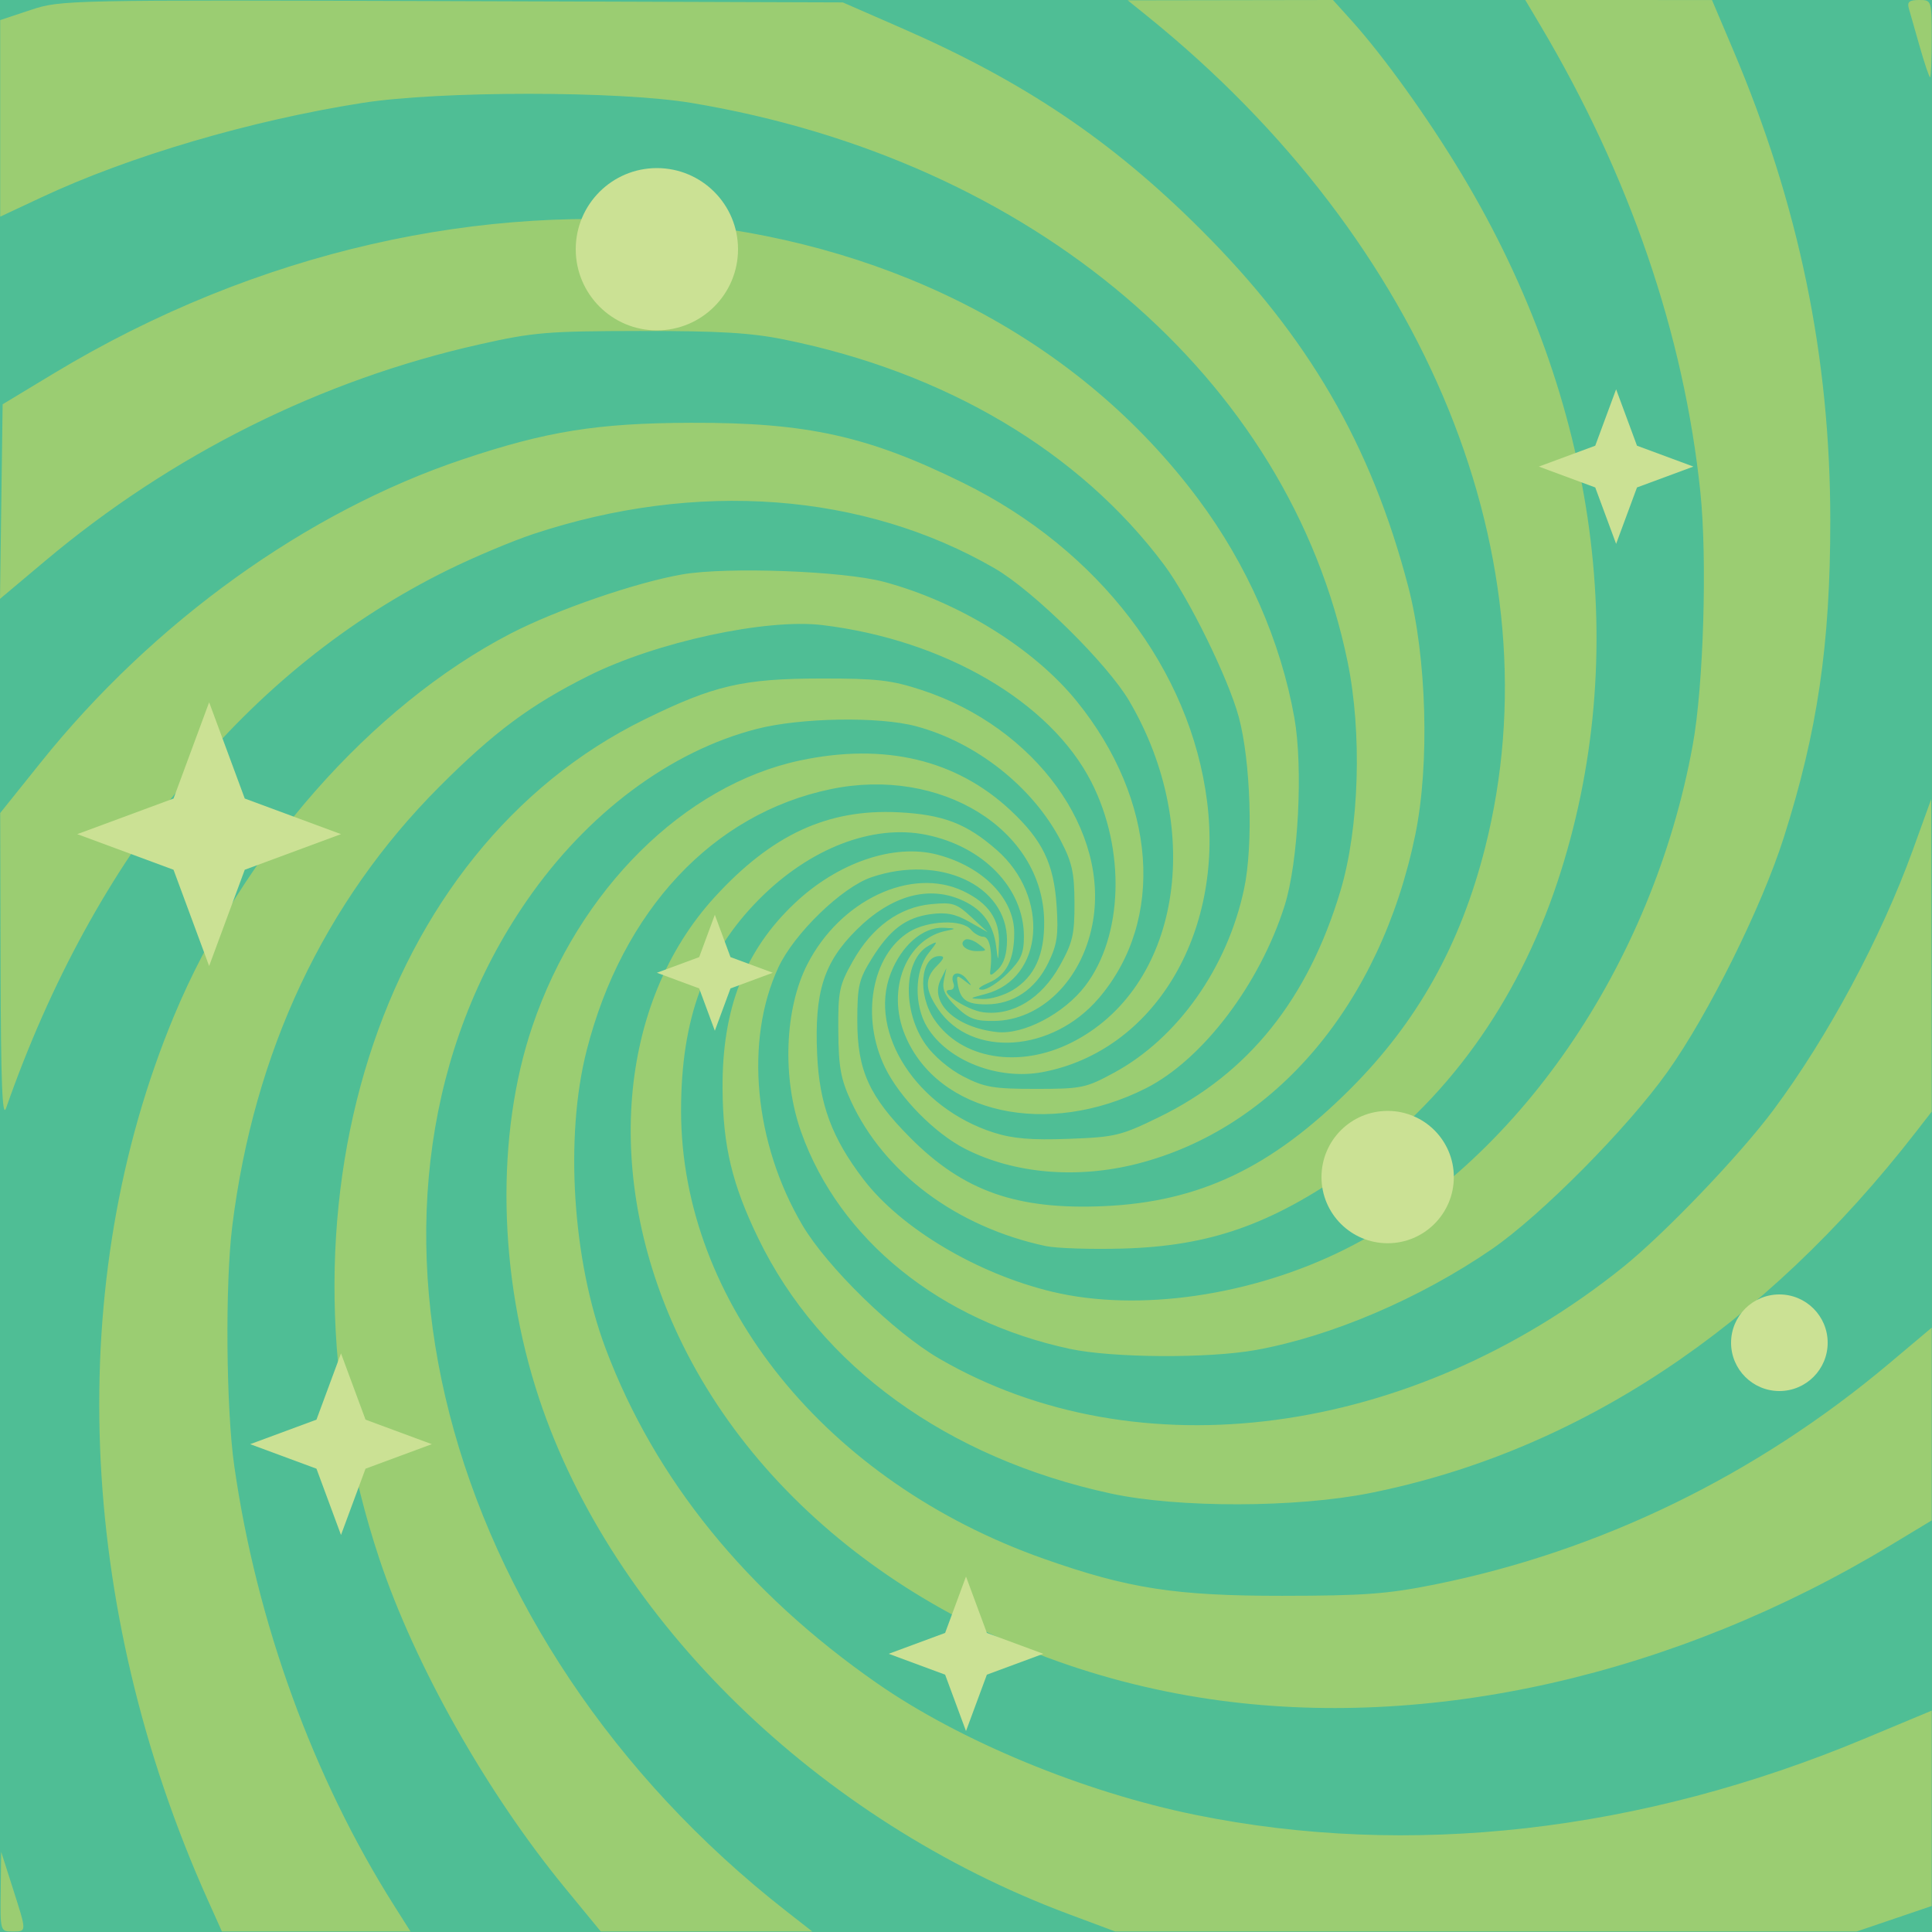 <svg width="640" height="640" viewBox="0 0 640 640" fill="none" xmlns="http://www.w3.org/2000/svg">
<path d="M640 0H0V640H640V0Z" fill="#4FBE95"/>
<g clip-path="url(#clip0_21_596)">
<path d="M0.23 626.633L0.387 613.441L4.22 625.436C8.935 640.199 8.935 639.83 4.069 639.83C0.115 639.83 0.073 639.685 0.23 626.633ZM68.848 629.432C25.18 532.109 21.057 424.454 57.627 336.58C80.075 282.653 123.029 233.816 169.025 209.936C184.278 202.022 210.691 192.911 226.077 190.269C240.907 187.718 279.334 189.139 292.791 192.736C317.615 199.368 342.541 214.814 356.742 232.365C383.168 265.024 386.094 304.84 363.961 330.692C348.557 348.69 321.841 350.509 310.789 334.313C306.346 327.808 306.243 324.06 310.39 319.918C312.809 317.494 313.014 316.714 311.243 316.714C304.889 316.714 303.855 329.416 309.532 337.771C318.419 350.854 337.529 354.076 354.874 345.407C390.652 327.53 399.479 275.489 374.081 232.214C366.845 219.875 342.366 195.734 329.585 188.322C286.105 163.106 230.721 158.977 176.654 176.908C169.708 179.212 157.012 184.556 148.433 188.776C82.094 221.428 31.353 283.227 2.001 367.105C0.762 370.653 0.29 358.538 0.193 320.613L0.066 269.322L13.445 252.63C50.814 205.988 101.67 169.454 153.306 152.157C181.122 142.835 197.82 140.157 228.81 140.054C267.297 139.927 287.538 144.401 319.187 160.023C364.021 182.156 394.395 221.888 399.872 265.574C405.404 309.683 381.983 348.206 345.419 355.14C330.679 357.933 313.945 351.422 307.132 340.244C302.785 333.116 302.942 321.684 307.464 315.928C310.813 311.672 310.82 311.575 307.682 313.25C299.315 317.73 298.764 334.815 306.624 346.005C309.326 349.844 314.489 354.215 319.162 356.621C326.133 360.201 329.096 360.708 343.146 360.708C358.296 360.708 359.717 360.412 369.051 355.346C390.133 343.914 406.625 320.559 412.145 294.321C415.186 279.89 414.315 252.207 410.367 237.54C406.933 224.814 393.851 198.122 385.659 187.149C357.625 149.612 313.286 123.301 259.8 112.474C248.761 110.237 238.139 109.608 212.015 109.644C181.261 109.686 176.763 110.061 158.789 114.094C106.343 125.871 56.938 150.513 14.86 185.892L0 198.382L0.871 133.93L17.665 123.785C153.197 41.897 318.177 59.919 396.849 165.21C413.07 186.92 424.254 212.324 428.77 237.752C431.709 254.262 430.094 285.555 425.572 299.919C417.344 326.024 398.343 351.053 379.547 360.533C347.009 376.947 310.68 368.949 299.835 342.982C293.487 327.79 300.27 310.813 313.703 308.286C316.932 307.676 316.732 307.519 312.512 307.337C305.693 307.047 298.577 313.238 295.016 322.554C287.544 342.112 303.722 367.038 329.174 375.182C335.474 377.195 341.664 377.715 354.01 377.255C369.432 376.687 371.282 376.24 384.008 370.031C413.559 355.618 433.335 330.927 444.054 295.065C450.287 274.219 451.254 242.739 446.393 219.143C427.023 125.145 342.239 52.954 229.058 34.097C204.881 30.071 145.694 30.071 120.037 34.097C82.953 39.919 42.858 51.721 13.591 65.438L0.066 71.774V6.656L10.157 3.301C20.12 -0.012 21.903 -0.048 149.721 0.369L279.195 0.798L298.504 9.232C339.149 26.97 368.096 46.443 397.677 75.927C433.419 111.561 454.235 147.375 466.513 194.38C472.638 217.819 473.629 253.277 468.817 276.601C457.245 332.656 422.459 373.815 376.79 385.496C356.754 390.616 335.891 388.815 319.707 380.556C309.701 375.454 298.13 363.725 293.221 353.707C285.047 337.033 288.747 316.291 301.255 308.661C307.422 304.901 318.739 304.49 321.587 307.918C322.681 309.242 324.567 310.318 325.776 310.318C327.82 310.318 328.848 315.402 328.044 321.514C327.796 323.431 328.322 323.34 330.655 321.061C332.578 319.181 333.581 315.886 333.581 311.46C333.575 293.263 311.315 282.919 288.68 290.597C278.886 293.922 263.047 309.26 257.841 320.481C246.609 344.651 249.776 378.658 265.797 405.833C273.977 419.708 296.129 441.327 311.067 450.015C376.753 488.187 467.311 476.138 537.495 419.877C551.225 408.868 576.097 382.92 587.312 367.903C605.4 343.684 623.12 310.662 633.652 281.559L639.74 264.727L639.903 368.241L634.758 374.873C584.216 440.033 522.581 480.83 453.914 494.583C429.381 499.499 390.308 499.571 367.975 494.747C313.83 483.048 271.771 452.627 251.227 410.295C242.528 392.369 239.487 379.68 239.354 360.708C239.16 334.259 246.687 314.876 263.228 299.236C277.538 285.7 296.165 279.346 310.499 283.106C325.577 287.06 335.963 297.622 335.976 309.012C335.988 317.899 333.394 323.008 327.596 325.523C324.265 326.968 323.455 327.814 325.341 327.85C326.973 327.886 330.752 325.468 333.739 322.476C338.237 317.984 339.18 315.844 339.18 310.185C339.18 294.248 325.758 280.343 306.684 276.51C289.091 272.98 268.343 280.972 251.657 297.706C233.616 315.807 225.612 337.378 225.612 367.903C225.612 431.443 273.778 490.956 345.769 516.36C373.719 526.226 389.359 528.651 424.756 528.633C451.75 528.614 459.627 528.028 475.147 524.914C530.017 513.893 581.792 488.713 625.907 451.587L639.903 439.81V503.652L626.324 511.856C554.756 555.082 473.2 573.522 400.767 562.845C321.387 551.141 254.504 505.466 224.796 442.657C199.864 389.957 204.634 332.221 236.827 297.09C255.756 276.432 274.231 267.913 297.592 269.08C312.41 269.818 320.214 272.81 330.232 281.607C347.843 297.072 345.782 324.12 326.593 329.235C320.861 330.764 320.849 330.782 325.583 330.94C328.225 331.03 332.687 329.694 335.504 327.977C342.741 323.564 346.048 316.267 345.89 305.058C345.461 274.715 311.636 253.833 275.198 261.414C236.053 269.552 206.193 301.521 194.332 347.994C187.023 376.614 189.64 417.556 200.643 446.78C216.949 490.079 247.316 527.52 290.512 557.585C318.032 576.744 358.883 593.636 395.967 601.187C466.84 615.624 543.499 606.912 617.492 576.018L639.903 566.666V631.385L615.049 639.83H369.432L353.907 634.033C271.154 603.121 202.935 536.667 178.577 463.243C164.998 422.314 164.17 375.871 176.37 339.911C191.69 294.756 226.688 260.036 265.096 251.899C293.015 245.986 316.787 251.627 334.76 268.439C345.407 278.397 349.113 286.105 350.032 300.197C350.654 309.749 350.195 312.887 347.269 318.933C343.001 327.753 335.589 332.711 326.689 332.711C320.112 332.711 318.062 331.199 317.21 325.698C316.793 323.038 317.071 322.947 319.562 324.9C322.119 326.907 322.179 326.853 320.202 324.332C317.76 321.212 314.501 322.216 315.825 325.674C316.297 326.907 315.831 327.917 314.779 327.917C310.197 327.917 320.13 334.627 325.746 335.335C335.516 336.556 344.984 330.788 351.059 319.918C355.346 312.246 355.968 309.58 355.938 299.121C355.902 289.116 355.146 285.688 351.374 278.457C342.082 260.653 323.388 245.883 303.401 240.563C291.165 237.304 265.278 237.734 250.81 241.433C222.154 248.761 194.574 269.328 174.55 298.293C107.147 395.791 144.902 542.804 260.544 633.156L269.086 639.83H199.017L187.119 625.345C161.159 593.738 137.333 551.485 125.659 516.366C87.402 401.305 125.266 281.589 213.611 238.272C236.591 227.009 246.143 224.796 272 224.766C290.518 224.741 295.264 225.286 305.312 228.58C343.001 240.926 368.036 275.489 361.803 306.557C358.109 324.954 344.754 337.977 329.355 338.2C323.068 338.291 320.964 337.511 316.811 333.539C313.026 329.912 312.029 327.796 312.663 324.737L313.504 320.716L311.63 324.477C307.785 332.185 316.569 340.383 330.28 341.882C339.023 342.837 352.474 335.794 359.505 326.575C372.068 310.1 372.939 281.456 361.543 259.087C348.012 232.51 312.809 211.961 272.454 207.07C253.754 204.809 217.299 212.711 195.003 223.859C175.705 233.514 163.686 242.443 145.537 260.616C107.522 298.68 84.125 348.345 76.931 406.25C74.555 425.385 74.894 466.568 77.584 485.473C84.948 537.236 103.774 588.999 130.671 631.433L135.991 639.83H73.515L68.848 629.432ZM324.15 312.718C322.482 311.454 320.486 310.807 319.725 311.279C317.415 312.706 319.936 315.118 323.679 315.064C327.07 315.015 327.082 314.943 324.15 312.718ZM354.403 446.829C311.466 437.627 278.052 410.664 265.392 374.994C259.063 357.154 259.897 334.222 267.418 319.483C278.3 298.16 301.92 287.036 319.066 295.173C327.487 299.17 331.23 304.653 330.927 312.536C330.68 318.794 330.637 318.848 330.008 313.679C329.114 306.364 325.686 301.515 319.247 298.462C307.924 293.082 295.349 296.479 283.699 308.057C272.847 318.842 269.757 328.642 270.694 349.342C271.438 365.805 275.561 376.941 286.002 390.628C298.42 406.909 323.721 421.975 348.623 427.924C377.116 434.725 414.696 429.266 445.553 413.844C502.316 385.471 547.471 319.948 560.765 246.669C564.326 227.039 565.578 185.306 563.274 163.082C557.851 110.793 539.799 58.135 510.26 8.397L505.272 0L536.196 0.006L567.119 0.012L574.072 16.402C595.921 67.911 606.307 118.199 606.307 172.477C606.307 213.527 602.087 242.268 590.897 277.46C583.569 300.506 565.946 336.006 552.35 355.104C539.061 373.773 510.453 402.629 494.13 413.838C470.31 430.191 440.946 442.73 415.96 447.216C400.205 450.045 368.489 449.846 354.403 446.829ZM346.362 412.768C316.859 406.432 292.858 388.549 281.861 364.704C278.505 357.438 277.786 353.405 277.701 341.513C277.605 328.267 277.992 326.411 282.562 318.316C288.898 307.089 297.93 300.524 308.45 299.514C315.577 298.831 316.847 299.236 321.756 303.788L327.185 308.812L321.109 305.366C316.527 302.761 313.425 302.138 308.456 302.803C300.058 303.927 294.817 307.863 288.795 317.542C284.497 324.459 283.995 326.605 283.995 338.182C283.995 354.548 287.913 363.199 301.545 376.905C319.15 394.6 336.84 400.839 365.787 399.546C397.327 398.143 421.237 386.765 447.252 360.787C469.506 338.563 483.792 313.02 491.947 280.845C515.985 186.073 473.019 80.347 379.946 5.254L373.573 0.109L441.563 0L447.506 6.578C458.261 18.482 472.916 38.886 484.227 57.712C529.503 133.059 540.863 217.069 515.918 292.181C502.582 332.33 478.901 365.097 447.149 387.327C420.851 405.748 400.688 412.792 371.971 413.602C361.416 413.898 349.893 413.523 346.362 412.768ZM635.979 15.598C634.413 10.096 632.769 4.341 632.328 2.799C631.711 0.641 632.491 0 635.713 0C639.879 0 639.903 0.06 639.903 12.799C639.903 19.836 639.661 25.591 639.365 25.591C639.069 25.591 637.545 21.093 635.979 15.598Z" fill="#9BCD72"/>
<path fill-rule="evenodd" clip-rule="evenodd" d="M112.96 448.32L121.084 470.276L143.04 478.4L121.084 486.524L112.96 508.48L104.835 486.524L82.88 478.4L104.835 470.276L112.96 448.32Z" fill="#CBE194"/>
<path fill-rule="evenodd" clip-rule="evenodd" d="M320 522.24L326.914 540.926L345.6 547.84L326.914 554.754L320 573.44L313.085 554.754L294.4 547.84L313.085 540.926L320 522.24Z" fill="#CBE194"/>
<path fill-rule="evenodd" clip-rule="evenodd" d="M236.8 303.04L241.986 317.054L256 322.24L241.986 327.426L236.8 341.44L231.614 327.426L217.6 322.24L231.614 317.054L236.8 303.04Z" fill="#CBE194"/>
<path fill-rule="evenodd" clip-rule="evenodd" d="M535.36 128.96L542.274 147.646L560.96 154.56L542.274 161.474L535.36 180.16L528.445 161.474L509.76 154.56L528.445 147.646L535.36 128.96Z" fill="#CBE194"/>
<path fill-rule="evenodd" clip-rule="evenodd" d="M69.28 232.64L81.077 264.523L112.96 276.32L81.077 288.117L69.28 320L57.482 288.117L25.6 276.32L57.482 264.523L69.28 232.64Z" fill="#CBE194"/>
<path d="M217.6 109.44C232.446 109.44 244.48 97.406 244.48 82.56C244.48 67.715 232.446 55.68 217.6 55.68C202.755 55.68 190.72 67.715 190.72 82.56C190.72 97.406 202.755 109.44 217.6 109.44Z" fill="#CBE194"/>
<path d="M459.68 411.84C471.786 411.84 481.6 402.026 481.6 389.92C481.6 377.814 471.786 368 459.68 368C447.574 368 437.76 377.814 437.76 389.92C437.76 402.026 447.574 411.84 459.68 411.84Z" fill="#CBE194"/>
<path d="M589.44 460.8C598.276 460.8 605.44 453.637 605.44 444.8C605.44 435.963 598.276 428.8 589.44 428.8C580.603 428.8 573.44 435.963 573.44 444.8C573.44 453.637 580.603 460.8 589.44 460.8Z" fill="#CBE194"/>
</g>
<defs>
<clipPath id="clip0_21_596">
<rect width="640" height="640" fill="white"/>
</clipPath>
</defs>
</svg>
